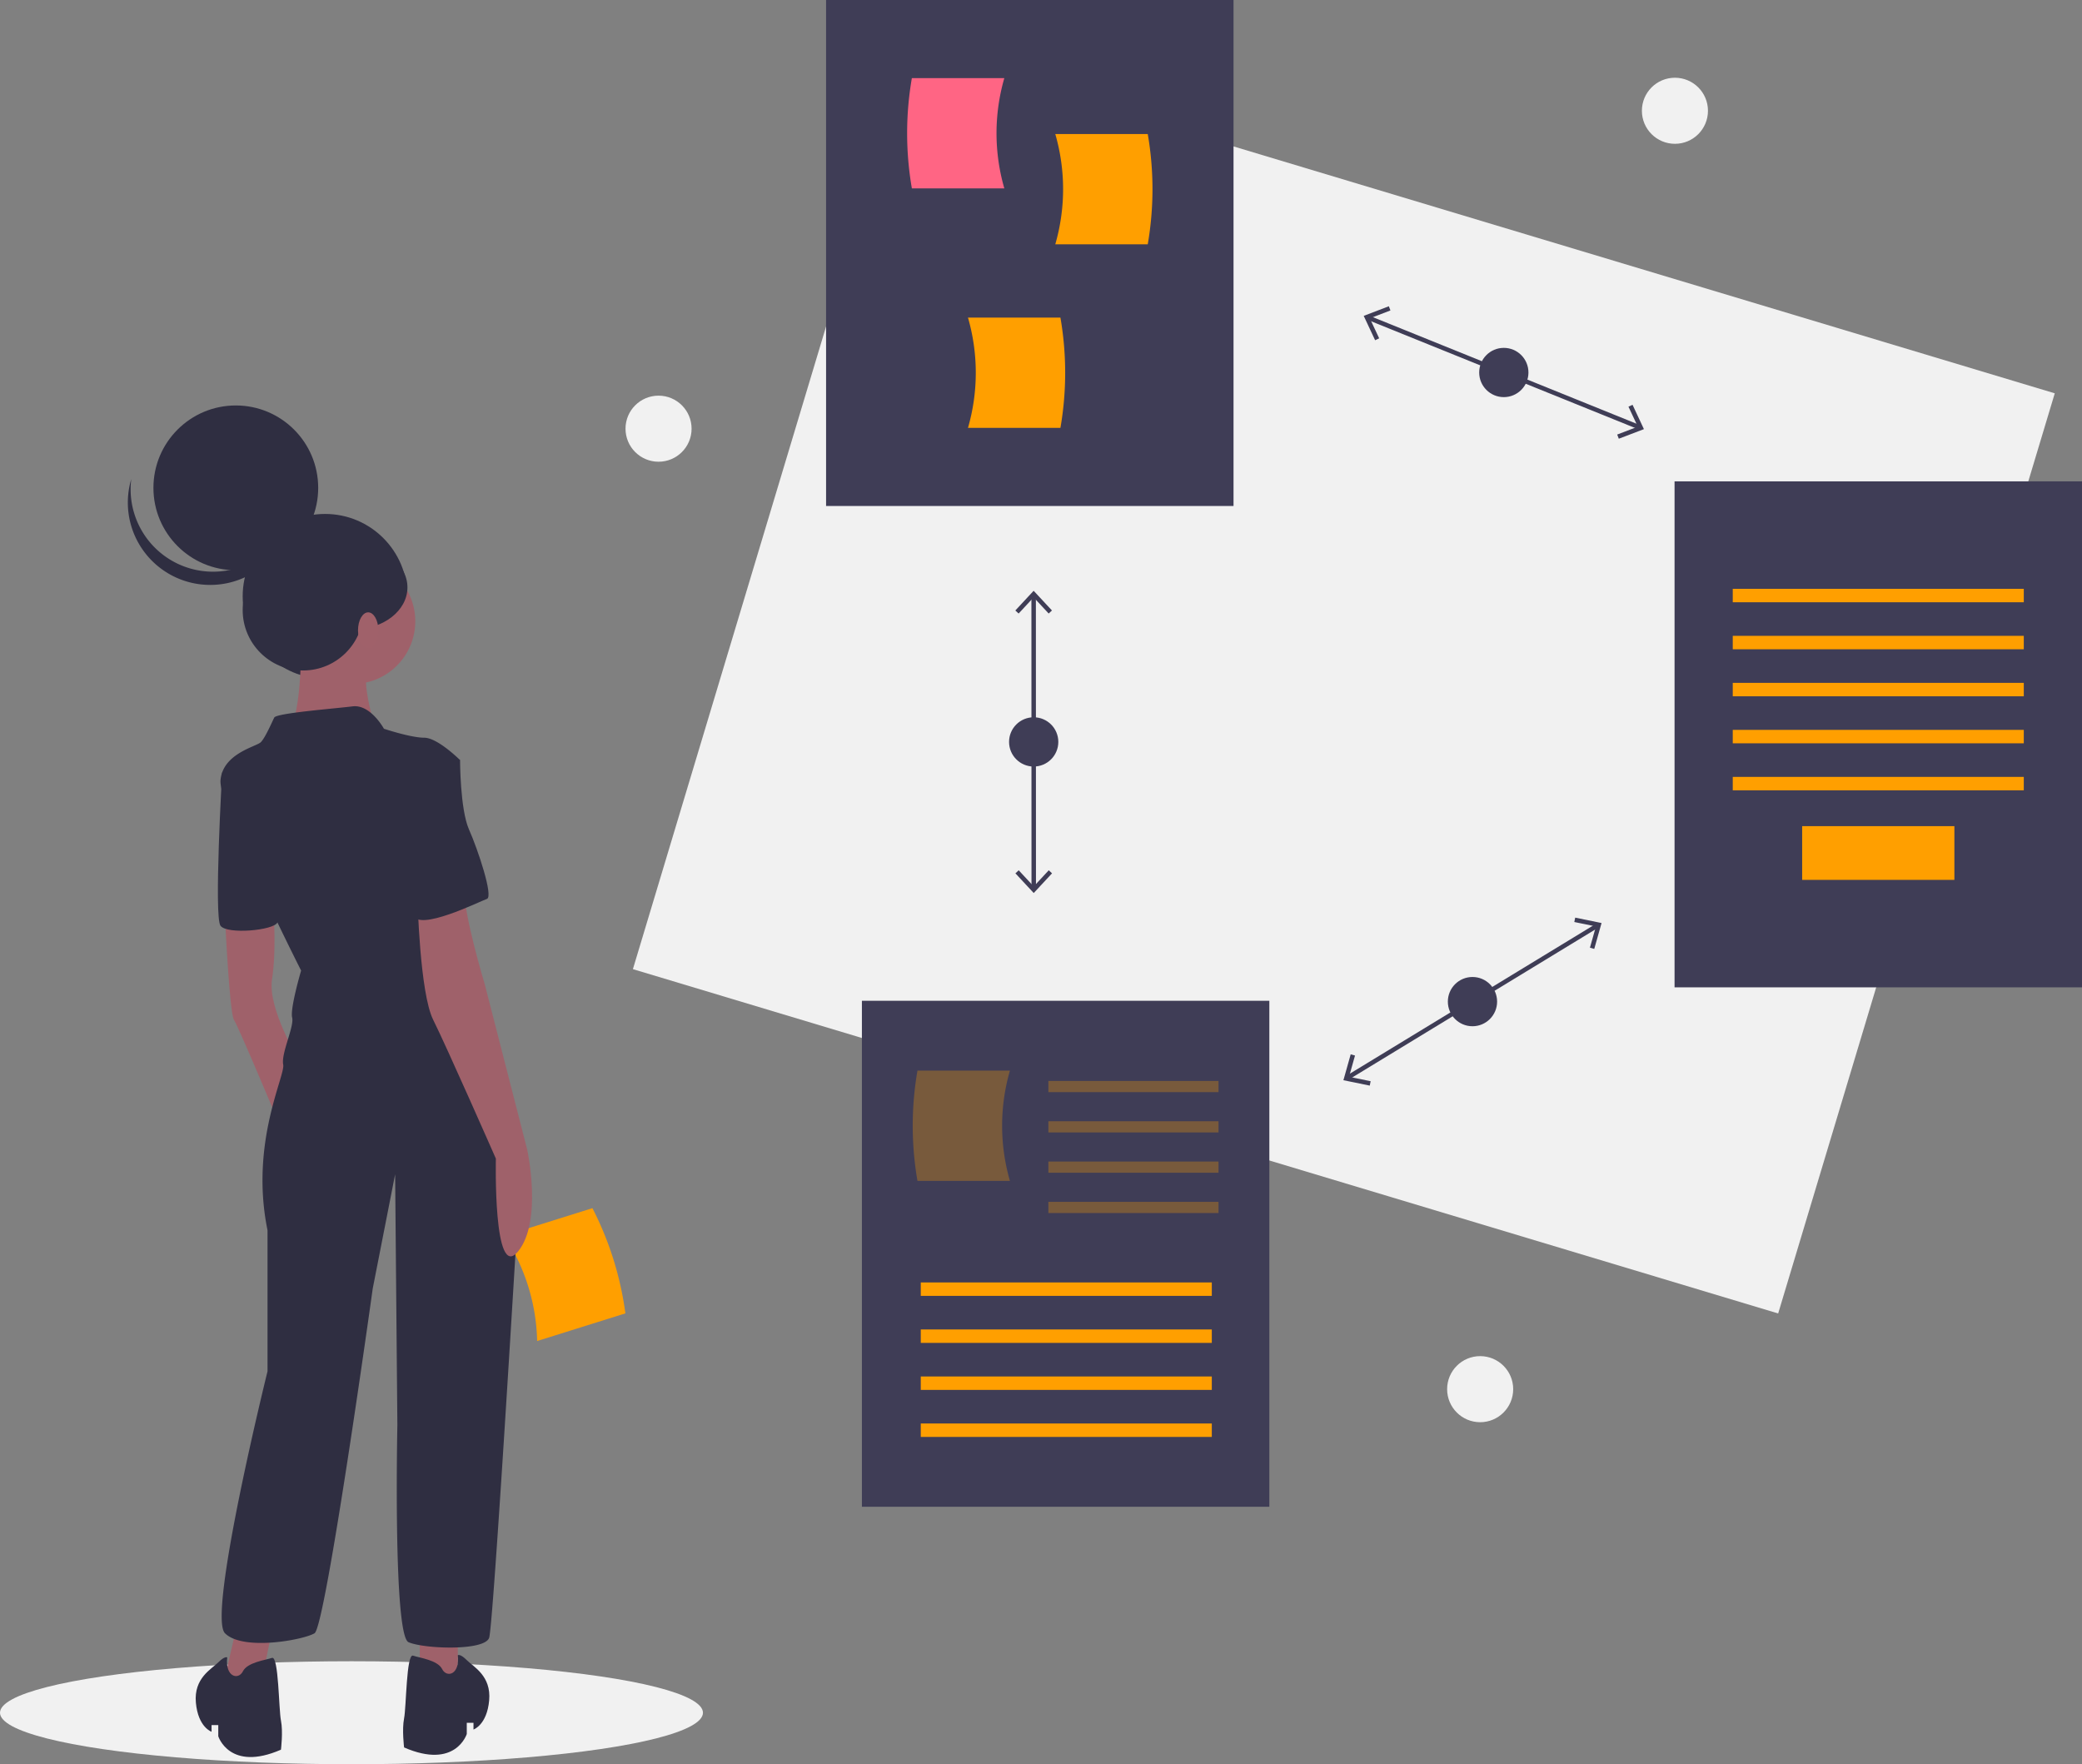 <svg xmlns="http://www.w3.org/2000/svg" id="effd0595-b14c-4c7e-b56f-e463e9379f7d" width="930" height="788" data-name="Layer 1" viewBox="0 0 930 788"><rect x="0" y="0" width="930" height="788" fill="#808080" stroke="none"/><title>process</title><circle cx="748.166" cy="49.477" r="14.756" fill="#f1f1f1"/><circle cx="661.166" cy="620.477" r="14.756" fill="#f1f1f1"/><circle cx="294.166" cy="191.477" r="14.756" fill="#f1f1f1"/><ellipse cx="157" cy="765" fill="#f1f1f1" rx="157" ry="23"/><path fill="#ff9f00" d="M374.936,654.976,414.351,642.628a144.462,144.462,0,0,0-14.722-46.995l-39.415,12.348A88.611,88.611,0,0,1,374.936,654.976Z" transform="translate(-135 -56)"/><circle cx="145.2" cy="266.353" r="36.8" fill="#2f2e41"/><polygon fill="#9f616a" points="105.5 727.5 98.5 757.5 115.5 757.5 122.5 723.5 105.5 727.5"/><polygon fill="#9f616a" points="187.5 727.5 187.5 755.5 204.5 757.5 204.5 727.5 187.5 727.5"/><path fill="#9f616a" d="M235.5,465.5s2,43,4,46,20,46,20,46l9-28s-14-23-12-36,.74-28.997.74-28.997Z" transform="translate(-135 -56)"/><circle cx="157.5" cy="277.5" r="28" fill="#9f616a"/><path fill="#9f616a" d="M269.5,336.5s1,40-6,46,40,1,40,1-10-28-2-34S269.5,336.5,269.5,336.5Z" transform="translate(-135 -56)"/><path fill="#2f2e41" d="M306.5,381.5s-6-11-14-10-34,3-35,5-4,9-6,11-17,5-18,17,36,85,36,85-5,17-4,21-5,16-4,21-15,35-7,74v63s-27,109-19,117,35,3,40,0,26-154,26-154l10-51,1,112s-2,94,5,97,34,4,36-2c1.56-4.68,9.202-129.189,12.491-183.766a203.905,203.905,0,0,0-4.403-56.175C357.426,528.68,351.384,506.502,344.5,497.5c-13-17-21-71-21-71l17-31s-10-10-16-10S306.5,381.5,306.5,381.5Z" transform="translate(-135 -56)"/><path fill="#2f2e41" d="M239.5,397.5l-5.274,3.589S230.5,465.5,233.5,469.5s23.857,2.048,25.429-1.476S239.5,397.5,239.5,397.5Z" transform="translate(-135 -56)"/><path fill="#9f616a" d="M321.5,457.5s1,42,7,54,28,62,28,62-1.277,55.032,9.861,41.516S370.5,569.5,370.5,569.5l-19-74s-10-33-9-43S321.5,457.5,321.5,457.5Z" transform="translate(-135 -56)"/><path fill="#2f2e41" d="M339.5,795.299s1-.799,4,2.201,11,7,10,18-7,13-7,13v-3h-3v5s-5,16-28,6c0,0-1-8,0-13s1-29,4-28,11,2,13,6S340.5,804.098,339.5,795.299Z" transform="translate(-135 -56)"/><path fill="#2f2e41" d="M236.5,796.299s-1-.799-4,2.201-11,7-10,18,7,13,7,13v-3h3v5s5,16,28,6c0,0,1-8,0-13s-1-29-4-28-11,2-13,6S235.5,805.098,236.5,796.299Z" transform="translate(-135 -56)"/><path fill="#2f2e41" d="M326.5,392.5l14,3s0,22,4,31,11,30,8,31-31,15-33,7S312.5,392.5,326.5,392.5Z" transform="translate(-135 -56)"/><circle cx="105.334" cy="217.9" r="36.8" fill="#2f2e41"/><path fill="#2f2e41" d="M208.592,304.372a36.802,36.802,0,0,0,56.829-19.323A36.802,36.802,0,1,1,193.634,269.958,36.788,36.788,0,0,0,208.592,304.372Z" transform="translate(-135 -56)"/><circle cx="135.387" cy="272.486" r="26.987" fill="#2f2e41"/><ellipse cx="158.08" cy="262.366" fill="#2f2e41" rx="23.92" ry="18.707"/><ellipse cx="164.46" cy="281.535" fill="#a0616a" rx="4.54" ry="8.032"/><rect width="534" height="429" x="468.235" y="145.388" fill="#f1f1f1" transform="matrix(0.958, 0.288, -0.288, 0.958, -0.435, -252.246)"/><line x1="611.165" x2="732.305" y1="141.893" y2="190.858" fill="none" stroke="#3f3d56" stroke-miterlimit="10" stroke-width="2"/><polygon fill="#3f3d56" points="614.244 151.96 616.058 151.113 611.876 142.182 621.09 138.664 620.374 136.795 609.153 141.082 614.244 151.96"/><polygon fill="#3f3d56" points="723.096 195.958 722.38 194.089 731.593 190.572 727.412 181.64 729.226 180.793 734.316 191.673 723.096 195.958"/><circle cx="671.735" cy="166.375" r="11" fill="#3f3d56"/><line x1="601.934" x2="713.537" y1="481.351" y2="413.4" fill="none" stroke="#3f3d56" stroke-miterlimit="10" stroke-width="2"/><polygon fill="#3f3d56" points="611.848 484.891 612.251 482.93 602.59 480.953 605.268 471.461 603.341 470.919 600.082 482.48 611.848 484.891"/><polygon fill="#3f3d56" points="712.13 423.833 710.203 423.291 712.882 413.801 703.22 411.822 703.624 409.862 715.391 412.274 712.13 423.833"/><circle cx="657.735" cy="447.375" r="11" fill="#3f3d56"/><line x1="461.716" x2="461.755" y1="266.044" y2="396.706" fill="none" stroke="#3f3d56" stroke-miterlimit="10" stroke-width="2"/><polygon fill="#3f3d56" points="453.538 272.674 455.003 274.038 461.714 266.812 468.431 274.034 469.895 272.669 461.713 263.875 453.538 272.674"/><polygon fill="#3f3d56" points="453.573 390.082 455.038 388.717 461.753 395.939 468.466 388.713 469.931 390.077 461.754 398.875 453.573 390.082"/><circle cx="461.735" cy="331.375" r="11" fill="#3f3d56"/><rect width="182" height="226" x="369" fill="#3f3d56"/><path fill="#ff6584" d="M583.621,140.134H542.317a144.462,144.462,0,0,1,0-49.247H583.621A88.612,88.612,0,0,0,583.621,140.134Z" transform="translate(-135 -56)"/><path fill="#ff9f00" d="M606.379,165.112h41.304a144.462,144.462,0,0,0,0-49.247H606.379A88.612,88.612,0,0,1,606.379,165.112Z" transform="translate(-135 -56)"/><path fill="#ff9f00" d="M567.379,247.112h41.304a144.462,144.462,0,0,0,0-49.247H567.379A88.612,88.612,0,0,1,567.379,247.112Z" transform="translate(-135 -56)"/><rect width="182" height="226" x="748" y="215" fill="#3f3d56"/><rect width="130" height="6" x="774" y="263" fill="#ff9f00"/><rect width="130" height="6" x="774" y="284" fill="#ff9f00"/><rect width="130" height="6" x="774" y="305" fill="#ff9f00"/><rect width="130" height="6" x="774" y="326" fill="#ff9f00"/><rect width="130" height="6" x="774" y="347" fill="#ff9f00"/><rect width="68" height="24" x="805" y="369" fill="#ff9f00"/><rect width="182" height="226" x="385" y="447" fill="#3f3d56"/><rect width="130" height="6" x="411.297" y="572.806" fill="#ff9f00"/><rect width="130" height="6" x="411.297" y="593.806" fill="#ff9f00"/><rect width="130" height="6" x="411.297" y="614.806" fill="#ff9f00"/><rect width="130" height="6" x="411.297" y="635.806" fill="#ff9f00"/><path fill="#ff9f00" d="M586.121,583.441H544.817a144.462,144.462,0,0,1,0-49.247H586.121A88.612,88.612,0,0,0,586.121,583.441Z" opacity=".3" transform="translate(-135 -56)"/><rect width="76" height="5" x="468.297" y="482.806" fill="#ff9f00" opacity=".3"/><rect width="76" height="5" x="468.297" y="500.806" fill="#ff9f00" opacity=".3"/><rect width="76" height="5" x="468.297" y="518.806" fill="#ff9f00" opacity=".3"/><rect width="76" height="5" x="468.297" y="536.806" fill="#ff9f00" opacity=".3"/></svg>